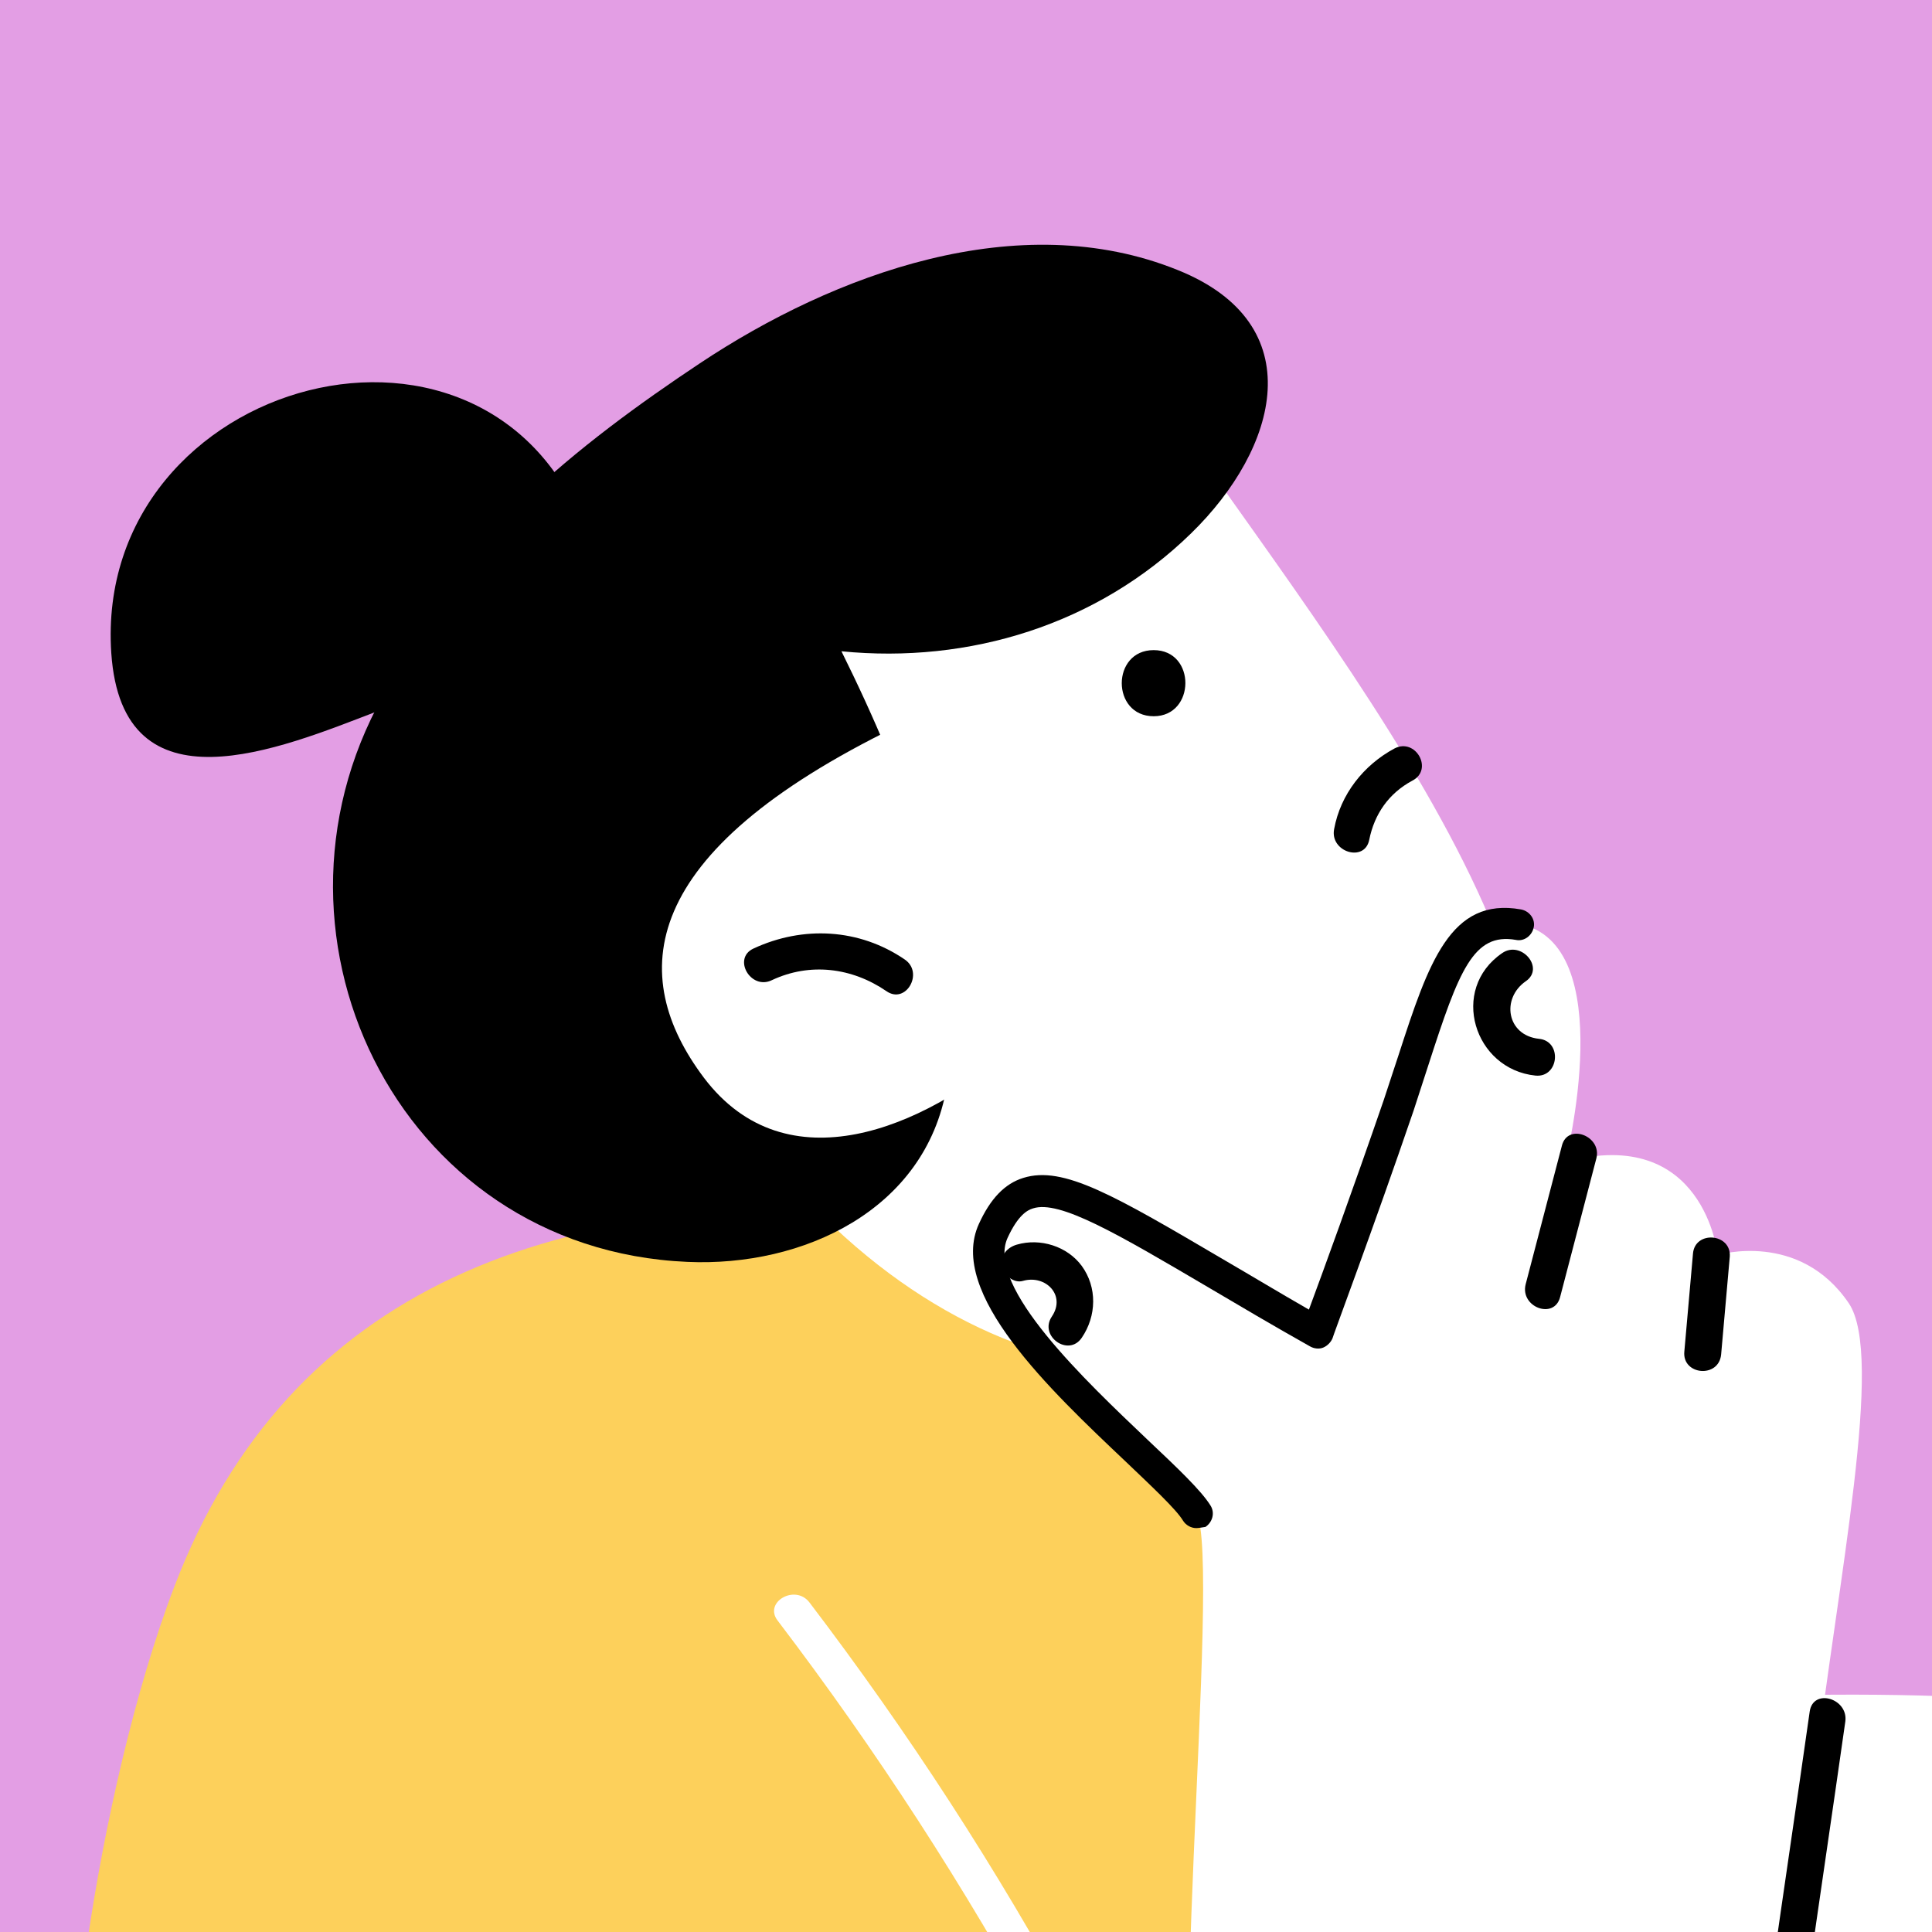 <?xml version="1.0" encoding="UTF-8" standalone="no"?><!DOCTYPE svg PUBLIC "-//W3C//DTD SVG 1.1//EN" "http://www.w3.org/Graphics/SVG/1.1/DTD/svg11.dtd"><svg width="100%" height="100%" viewBox="0 0 120 120" version="1.1" xmlns="http://www.w3.org/2000/svg" xmlns:xlink="http://www.w3.org/1999/xlink" xml:space="preserve" xmlns:serif="http://www.serif.com/" style="fill-rule:evenodd;clip-rule:evenodd;stroke-linejoin:round;stroke-miterlimit:2;"><rect x="0" y="0" width="120" height="120" fill="#808080" stroke="none"/><rect id="rizkyfirmansyah" x="0" y="0" width="120" height="120" style="fill:none;"/><clipPath id="_clip1"><rect x="0" y="0" width="120" height="120"/></clipPath><g clip-path="url(#_clip1)"><path d="M124.62,3.655c0,-5.519 -4.481,-10 -10,-10l-108.623,0c-5.519,0 -10,4.481 -10,10l0,108.623c0,5.519 4.481,10 10,10l108.623,-0c5.519,-0 10,-4.481 10,-10l0,-108.623Z" style="fill:#e39ee4;"/><path d="M57.3,75.307c-22.856,-1.679 -39.39,4.714 -46.461,23.212c-4.964,12.963 -7.535,33.891 -5.643,34.998c1.893,1.107 93.78,0.321 95.351,-2.535c1.536,-2.858 -12.071,-53.39 -43.247,-55.675Z" style="fill:#fdd05b;fill-rule:nonzero;"/><path d="M66.767,124.982c-4.857,-8.928 -10.356,-17.392 -16.499,-25.463c-0.893,-1.143 -2.857,0 -1.964,1.143c6.142,8.071 11.642,16.571 16.499,25.463c0.714,1.285 2.678,0.143 1.964,-1.143Z" style="fill:#fff;fill-rule:nonzero;"/><path d="M24.622,129.731l-7.25,-9.141c-0.928,-1.143 -2.535,0.464 -1.607,1.606c2.429,3.036 4.821,6.107 7.25,9.143c0.892,1.178 2.499,-0.465 1.607,-1.608Z" style="fill-rule:nonzero;"/><path d="M71.44,23.81c9.928,14.856 31.248,40.033 20.963,51.854c-10.285,11.821 -27.82,13.713 -41.926,-0.75c-14.106,-14.463 -19.07,-25.927 -5.714,-38.14c13.356,-12.214 26.677,-12.964 26.677,-12.964Z" style="fill:#fff;fill-rule:nonzero;"/><path d="M73.977,33.131c5.428,-5.285 7.535,-12.999 -0.821,-16.356c-9.893,-4 -21.356,0.25 -29.677,5.785c-7.464,4.964 -15.606,11.321 -19.141,19.821c-0.036,0.071 -0.108,0.107 -0.143,0.142c-9.107,15.071 0.357,35.069 18.499,35.855c7.178,0.322 14.784,-3.214 16.106,-10.856c1.499,-8.75 -2.572,-19.07 -6.536,-27.07c7.928,0.786 15.892,-1.643 21.713,-7.321Z" style="fill-rule:nonzero;"/><path d="M71.657,40.38c-2.643,0 -2.643,4.107 -0,4.107c2.607,0 2.643,-4.107 -0,-4.107Z" style="fill-rule:nonzero;"/><path d="M55.691,45.13c-16.141,7.857 -16.748,15.463 -11.963,21.82c5.143,6.785 13.678,3.071 19.106,-1.643c-3.286,-5.142 -2.679,-14.713 -7.143,-20.177Z" style="fill:#fff;fill-rule:nonzero;"/><path d="M86.617,46.487c-1.928,1.036 -3.357,2.857 -3.75,5c-0.286,1.428 1.893,2.107 2.178,0.678c0.322,-1.607 1.215,-2.892 2.679,-3.678c1.321,-0.679 0.214,-2.678 -1.107,-2Z" style="fill-rule:nonzero;"/><path d="M56.193,59.594c-2.821,-1.929 -6.321,-2.108 -9.392,-0.679c-1.321,0.607 -0.178,2.607 1.143,1.964c2.357,-1.107 4.964,-0.786 7.107,0.679c1.214,0.857 2.357,-1.143 1.142,-1.964Z" style="fill-rule:nonzero;"/><path d="M36.588,33.595c-5.714,-17.034 -30.819,-10.213 -29.676,6.964c0.678,10.071 10.499,5.928 16.463,3.643c4.071,-1.536 13.535,-4.357 13.142,-9.75c0.143,-0.25 0.214,-0.535 0.071,-0.857Z" style="fill-rule:nonzero;"/><path d="M105.01,105.484c34.033,-1.429 41.461,3.999 51.747,14.284c10.284,10.285 1.999,12.857 -0.572,11.714c1.464,0 -0.036,6.856 -7.143,3.142c0.858,2.858 -4.57,8.035 -9.427,2.571c-5.036,-5.642 -11.143,-12.284 -11.143,-12.284c0,-0 3.143,14.856 0,16.285c-3.07,1.392 -6.285,-0.287 -9.07,-13.678c-0.179,-0.929 -0.929,-1.643 -1.857,-1.893c-3.536,-0.928 -12.249,-3.178 -13.357,-3.607c-1.464,-0.536 0.822,-16.534 0.822,-16.534Z" style="fill:#fff;fill-rule:nonzero;"/><path d="M81.764,82.735c-14.214,-8.107 -17.749,-11.464 -20.106,-6.321c-2.357,5.142 10.963,14.713 12.642,17.535c1.678,2.821 -2.321,40.354 0.678,40.997c3,0.642 31.106,3.071 34.355,1.035c1.607,-1 1.822,-12.784 3.321,-25.355c1.536,-12.785 4.393,-26.391 2.179,-29.677c-3.071,-4.535 -8.142,-3 -8.142,-3c-0,0 -0.821,-8.106 -9.464,-5.785c-0,0 3.464,-13.642 -2.928,-14.785c-4.143,-0.749 -4.965,3.929 -7.464,11.214c-2.536,7.321 -5.071,14.142 -5.071,14.142Z" style="fill:#fff;fill-rule:nonzero;"/><path d="M74.3,94.913c-0.322,-0 -0.643,-0.179 -0.822,-0.465c-0.429,-0.714 -1.964,-2.143 -3.571,-3.678c-4.678,-4.428 -11.071,-10.464 -9.107,-14.749c0.715,-1.572 1.607,-2.5 2.75,-2.857c2.5,-0.785 5.643,1.071 12.571,5.143c1.535,0.892 3.25,1.928 5.178,3.035c0.822,-2.214 2.75,-7.5 4.642,-12.999c0.322,-1 0.643,-1.929 0.929,-2.821c1.857,-5.714 3.214,-9.821 7.607,-9.035c0.535,0.107 0.892,0.607 0.786,1.107c-0.108,0.535 -0.607,0.893 -1.108,0.785c-2.642,-0.464 -3.535,1.893 -5.428,7.75c-0.286,0.892 -0.607,1.857 -0.928,2.857c-2.465,7.213 -5.036,14.07 -5.036,14.142c-0.107,0.25 -0.321,0.464 -0.571,0.571c-0.25,0.107 -0.572,0.072 -0.821,-0.071c-2.357,-1.322 -4.393,-2.536 -6.215,-3.607c-5.82,-3.429 -9.356,-5.5 -10.999,-4.964c-0.357,0.107 -0.928,0.428 -1.571,1.821c-1.393,3.036 4.928,8.964 8.678,12.535c1.893,1.786 3.357,3.179 3.928,4.107c0.286,0.464 0.107,1.036 -0.321,1.321c-0.25,0.036 -0.429,0.072 -0.571,0.072Z" style="fill-rule:nonzero;"/><path d="M97.011,71.164c-0.75,2.857 -1.5,5.75 -2.25,8.607c-0.358,1.428 1.785,2.214 2.142,0.785c0.75,-2.857 1.501,-5.75 2.25,-8.606c0.357,-1.393 -1.785,-2.215 -2.142,-0.786Z" style="fill-rule:nonzero;"/><path d="M105.153,77.878l-0.536,6.071c-0.142,1.464 2.143,1.678 2.286,0.178l0.536,-6.071c0.106,-1.464 -2.179,-1.643 -2.286,-0.178Z" style="fill-rule:nonzero;"/><path d="M95.586,64.522c-2,-0.214 -2.357,-2.5 -0.822,-3.572c1.214,-0.821 -0.285,-2.571 -1.464,-1.749c-3.285,2.249 -1.749,7.213 2.071,7.606c1.465,0.143 1.679,-2.143 0.215,-2.285Z" style="fill-rule:nonzero;"/><path d="M67.189,78.628c-0.892,-1.214 -2.571,-1.75 -4.035,-1.321c-0.607,0.178 -1.036,0.678 -0.928,1.321c0.107,0.571 0.75,1.107 1.321,0.928c1.393,-0.393 2.678,0.893 1.786,2.215c-0.822,1.214 1.035,2.535 1.856,1.321c0.929,-1.357 0.964,-3.143 0,-4.464Z" style="fill-rule:nonzero;"/><path d="M112.404,106.305c-0.785,5.535 -1.607,11.035 -2.392,16.57c-0.214,1.429 1.999,2.072 2.214,0.607c0.785,-5.535 1.607,-11.035 2.392,-16.57c0.179,-1.428 -2,-2.072 -2.214,-0.607Z" style="fill-rule:nonzero;"/></g></svg>